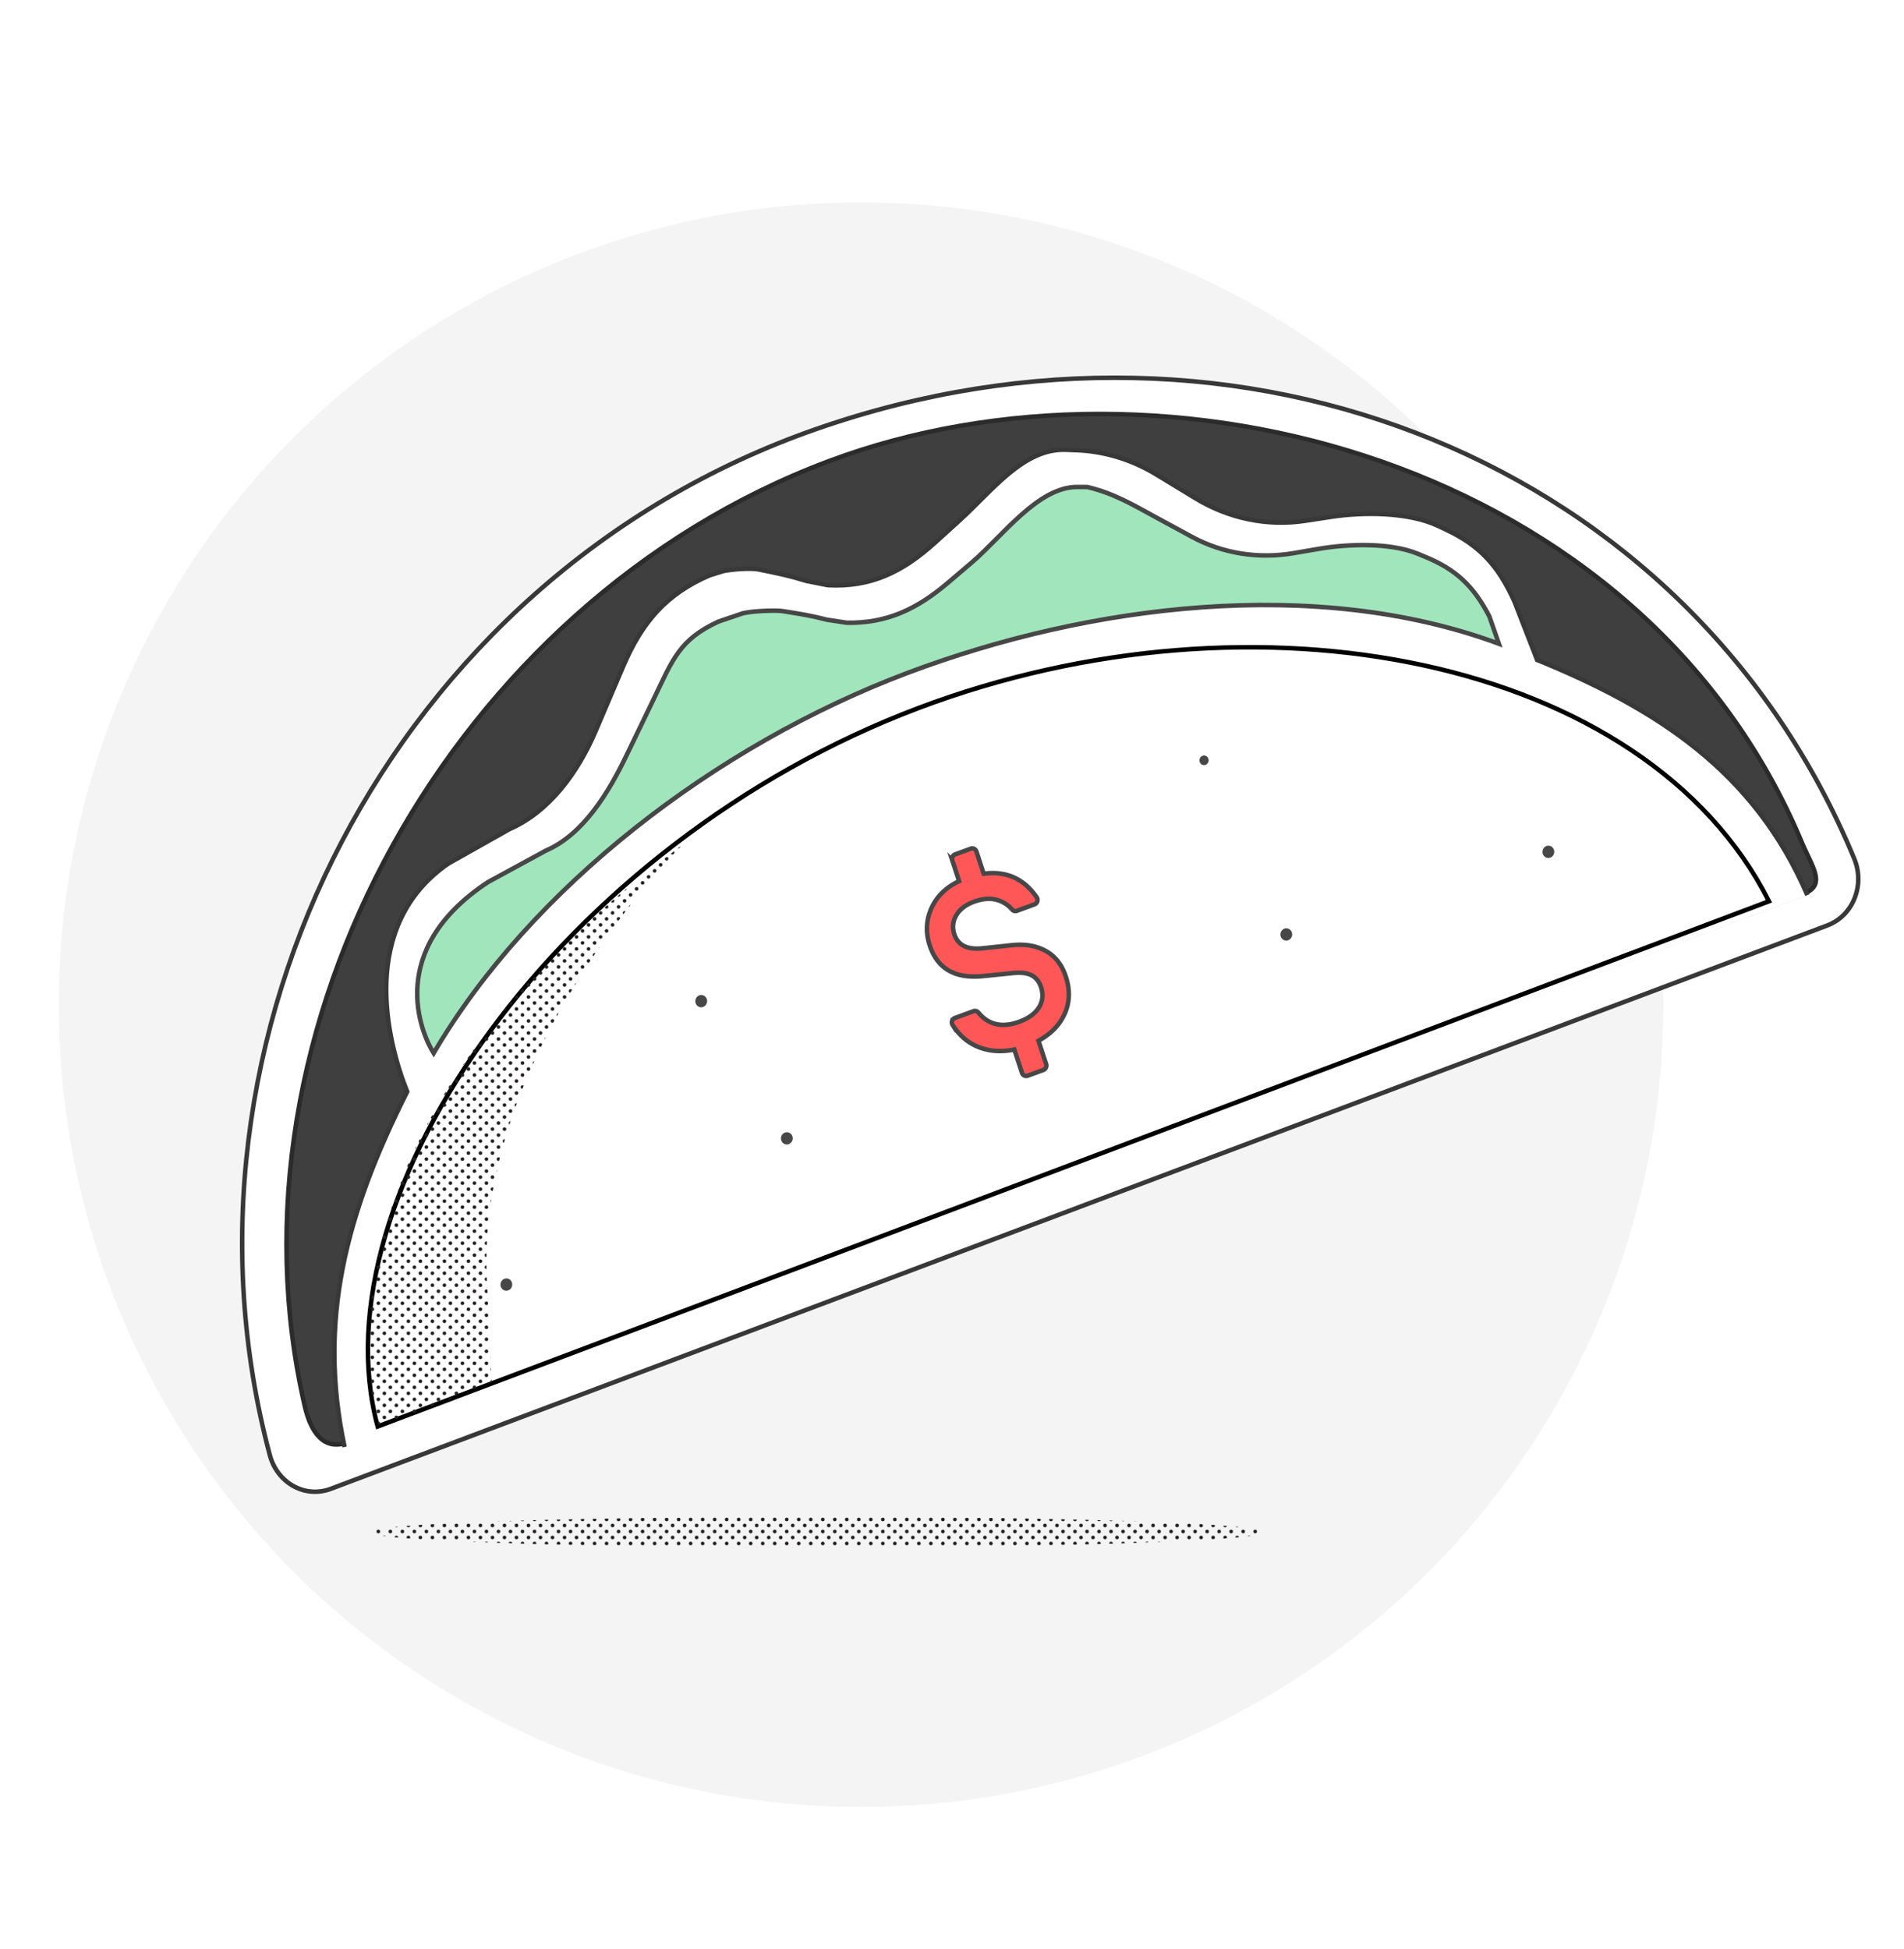 <svg xmlns="http://www.w3.org/2000/svg" viewBox="0 0 3804.45 3894.72"><style>.A{fill:none}.B{fill:#231f20}.F{stroke:#383838;stroke-miterlimit:10;stroke-width:9px;fill:#fff}.L{fill:url(#B)}.M{fill:#474747}</style><defs><clipPath id="A"><circle class="A" cx="1799.29" cy="5957.42" r="1648.36"/></clipPath><pattern id="B" width="48" height="48" patternUnits="userSpaceOnUse"><path d="M0 0h48v48H0z" class="A"/><circle class="B" cx="24" cy="48" r="3.6"/><circle class="B" cx="48" cy="48" r="3.6"/><circle class="B" cx="24" cy="24" r="3.6"/><circle class="B" cx="48" cy="24" r="3.6"/><circle class="B" cx="36" cy="36" r="3.6"/><circle class="B" cx="12" cy="36" r="3.6"/><circle class="B" cx="36" cy="12" r="3.6"/><circle class="B" cx="12" cy="12" r="3.6"/><circle class="B" cy="48" r="3.6"/><circle class="B" cy="24" r="3.6"/><circle class="B" cx="24" r="3.6"/><circle class="B" cx="48" r="3.6"/><circle class="B" r="3.6"/></pattern></defs><g clip-path="url(#A)" stroke-width="9" stroke-miterlimit="10" stroke="#383838" fill="none"><path d="M2957.13 6146.2l267.3-2259"/></g><circle cx="1720.52" cy="2007.4" r="1603.07" fill="#f4f4f4"/><path class="F" d="M660.94 2974.8c-51.77 19.5-107-12-121.75-67.18C317 2076.1 780.65 1154.47 1629.6 857.72c849.8-297 1747.8 66.26 2075.45 858.06 21.74 52.55-2.08 113.8-53.85 133.3z"/><path d="M694.38 2881.84c-47.17 17.76-73.3-20.3-85.1-71C433.52 2055.5 904.85 1203.12 1655.6 921.56c670.6-251.5 1626-1.66 1945.07 762.52 20 47.86 49.9 84.28 2.72 102z" fill="#3f3f3f" stroke="#2b2b2b" stroke-width="9" stroke-miterlimit="10"/><path d="M897 2164.33c-11.54-8.07-140.94-260.25 76.1-399.86l113.35-60.66c73.54-31.37 123.8-110.44 159.57-180l54.82-106.7c38.07-74.1 51.3-111.73 128.42-146.9l44.5-15.16c13.9-5.23 65.83-8.27 80.08-6.33 36.63 5 55.8 7.62 86.27 14.76l38.45 5c77.8.07 136.63-27.4 198.05-78l46.8-38.54c60.35-49.7 131-143.6 207.46-144.44l19.6-.2c51.72 10.86 89.32 32.5 132.54 54.54l69.14 35.26c59.25 30.2 128.7 39.85 197.46 27.43l48.47-8.75c57.74-10.43 139.67-14.18 192.26 5.86l14.25 5.46c59.5 22.68 101.23 50 127.74 107.7l78.73 170.9z" fill="#aaa" stroke-width="12" stroke="#000" stroke-miterlimit="10"/><path class="F" d="M3611.32 1788.48c-106-246.55-300-372-539.9-469.9l-44.83-115.3c-32.27-72.87-70.54-113.65-137.4-145.06l-16-7.56c-59.08-27.76-149.28-27.75-212.43-18.13l-53 8.1c-75.23 11.45-152.35-4.4-219.3-45.1L2310.28 948c-48.84-29.68-103.37-46.3-158.94-48.48l-21.6-.84c-84.37-3.3-147.5 82.34-211.48 140.38l-49.63 45c-65.1 59-128.6 89.7-214.42 85.2l-42.7-8.43c-34-10.55-55.3-14.9-96-23.12-15.83-3.2-54.2-.14-70.2 3.33l-27.64 8.63c-85.44 37-134.36 92.44-172.48 181.9l-54.88 128.8c-35.8 84.06-93 161.77-172.46 196.4L896 1725.37c-180 124.33-123.18 353.87-82.4 455.92-122.3 243.07-179 456.66-125.06 709.95"/><path d="M1814.78 1344c360.72-135.6 813.54-193.56 1180.16-57.74l-19-54.63c-32.1-61.72-67.36-94.1-128.9-119.36l-14.75-6.07c-54.38-22.3-138.54-19.7-197.7-9.52l-49.7 8.52c-70.47 12.13-142 .64-203.42-32.67l-71.66-38.85c-44.8-24.3-83.8-48.07-137.15-60.56l-20.12-.1c-78.63-.4-149.64 98.77-210.85 150.88l-47.47 40.4c-62.3 53-122.32 81.4-202.27 80l-39.62-6.07c-31.42-8.13-51.2-11.3-88.9-17.23-14.68-2.3-68 .06-82.2 5.42l-45.5 15.45c-78.7 36.28-91.66 76.27-129.56 154.83l-54.56 113.14c-35.6 73.8-86 157.47-161 189.76L975 1762.52c-205.8 135.68-133.46 302-108.52 341.8 193.36-329.88 563.1-615.53 948.3-760.33z" fill="#a1e5bd" stroke="#474747" stroke-width="9" stroke-miterlimit="10"/><path d="M754.63 2850.2c-125.52-466.64 368.92-1166.85 1080.63-1435.52 672.53-253.88 1452.06-102.4 1699.37 386.08z" stroke="#000" fill="#fff" stroke-width="9" stroke-miterlimit="10"/><path d="M2042.07 2143.62l-15.25-46.52q-41.68 8.33-75.38-6.62-29-12.83-47.94-42.49a9.53 9.53 0 0 1 4.59-14l37.13-13.54a8.68 8.68 0 0 1 9.73 2.77q30.43 37 81.84 18.27 27.33-10 39-28.31t4.35-40.7q-5.68-17.32-19.62-24.14t-39.35-3.79l-56.92 5.74q-83.6 8.6-106.51-61.28-12.65-38.57 3.29-74.11t55.4-54.32l-13.61-41.49a9.5 9.5 0 0 1 5.56-11.9l31.33-11.43a8.79 8.79 0 0 1 11.34 5.74l14.53 44.28q67.13-9 105.83 47a9.54 9.54 0 0 1-4.39 14.27l-35.14 12.82a8.71 8.71 0 0 1-9.64-2.65 60.78 60.78 0 0 0-29.22-18.85q-20.64-6.22-46.91 3.35-24.64 9-35.26 26.94t-4 38.08q10.64 32.41 54.85 28.18l58-6.13q40.44-4.74 69.31 11t40.61 51.53q13 39.69-2 73.62t-52.61 54.55l15.26 46.52a9.5 9.5 0 0 1-5.56 11.9l-31.33 11.43a8.79 8.79 0 0 1-11.31-5.72z" fill="#ff5757" stroke="#474747" stroke-width="9" stroke-miterlimit="10"/><ellipse class="L" cx="1631.97" cy="3061.23" rx="895.3" ry="30.72"/><ellipse class="M" cx="2405.78" cy="1519.12" rx="9.61" ry="9.19" transform="rotate(-85.62 2405.851 1519.1)"/><ellipse class="M" cx="3077.59" cy="1704.77" rx="12.29" ry="11.75" transform="matrix(.08 -1 1 .08 1142.86 4643.25)"/><ellipse class="M" cx="1390.2" cy="1997.07" rx="12.29" ry="11.75" transform="matrix(.08 -1 1 .08 -707.17 3230.77)"/><ellipse class="M" cx="1011.72" cy="2566.55" rx="12.29" ry="11.75" transform="rotate(-85.62 1011.786 2566.581)"/><ellipse class="M" cx="1572.17" cy="2274.42" rx="12.29" ry="11.75" transform="rotate(-85.62 1572.247 2274.436)"/><ellipse class="M" cx="2570.09" cy="1866.99" rx="12.29" ry="11.75" transform="rotate(-85.62 2570.172 1866.978)"/><path class="L" d="M1363.84 1688s-427.32 423.05-389.57 893.05l8.5 183.46-225.87 85S564.88 2276.24 1363.84 1688z"/></svg>
